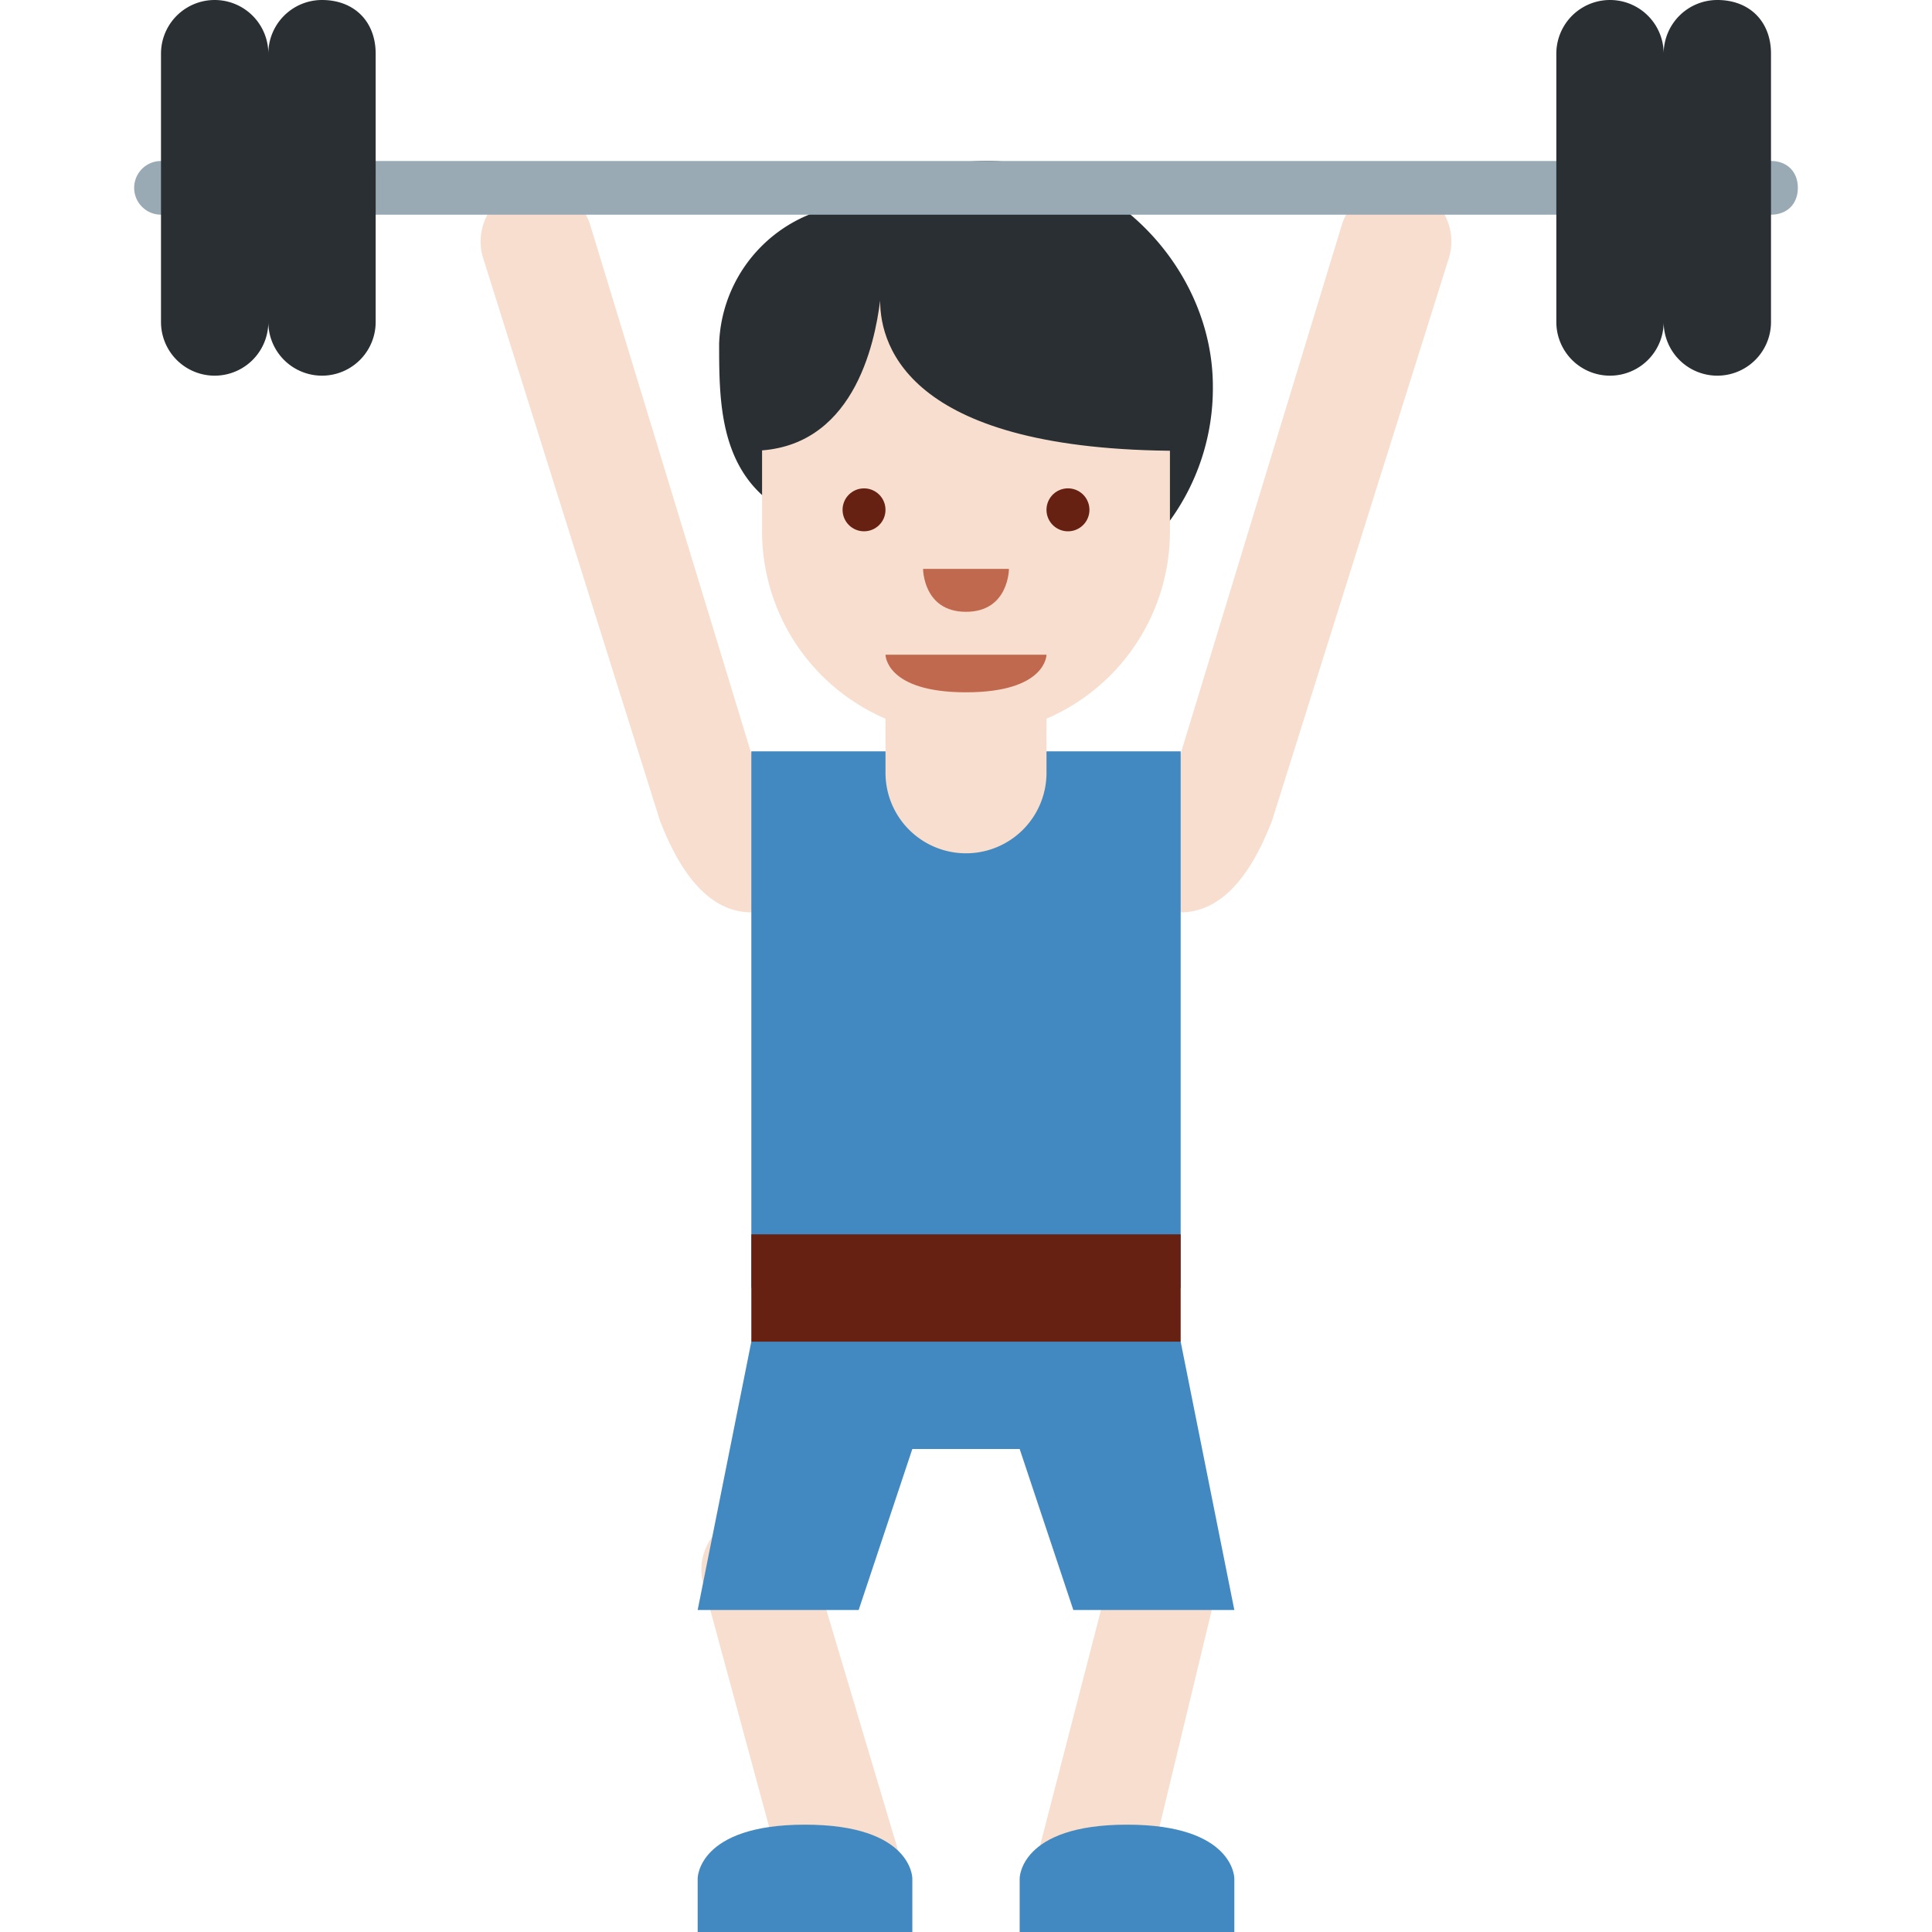 <svg xmlns="http://www.w3.org/2000/svg" viewBox="0 0 36 36"><path fill="#F7DECE" d="M14.8 35.3a1 1 0 0 0 2-.6L15.1 29a1 1 0 1 0-2 .5l1.6 5.9zm4.5-.6a1 1 0 1 0 2 .6l1.4-5.8a1 1 0 1 0-1.9-.6l-1.5 5.8zm-5.1-20c.2.5-.2 2.3-.2 2.3-1 0-1.5-1.2-1.7-1.7L9 4.8a1 1 0 1 1 2-.6l3.2 10.5zm7.6 0c-.2.5.2 2.3.2 2.3 1 0 1.5-1.2 1.7-1.7L27 4.8a1 1 0 0 0-2-.6l-3.2 10.5z"/><path fill="#292F33" d="M18.4 3c-1 0-1.8.3-2.4.8a2.7 2.7 0 0 0-2.6 2.6c0 1.2 0 2.7 1.6 3.3a4.2 4.2 0 0 0 7.6-2.5C22.6 5 20.7 3 18.4 3z"/><path fill="#4289C1" d="M19 23h-2l-3 2-1 5h3l1-3h2l1 3h3l-1-5zm-6 13v-1s0-1 2-1 2 1 2 1v1h-4zm6 0v-1s0-1 2-1 2 1 2 1v1h-4z"/><path fill="#4289C1" d="M22 14h-8v10h8V14z"/><path fill="#F7DECE" d="M16.5 11.4v3a1.5 1.5 0 1 0 3 0v-3h-3z"/><path fill="#F7DECE" d="M21.8 5.3h-7.6v4.6a3.8 3.8 0 0 0 7.6 0V5.3z"/><path fill="#292F33" d="M16.4 5.2H14v3.2c1.9 0 2.3-2 2.4-2.8 0 .9.6 2.8 5.6 2.8V5.2h-5.6z"/><path fill="#C1694F" d="M19.5 12.2h-3s0 .7 1.5.7 1.5-.7 1.5-.7z"/><circle fill="#662113" cx="16.1" cy="9.5" r=".4"/><path fill="#662113" d="M20.3 9.5a.4.4 0 1 1-.8 0 .4.4 0 0 1 .8 0z"/><path fill="#C1694F" d="M17.2 10.6h1.6s0 .8-.8.8-.8-.8-.8-.8z"/><path fill="#662113" d="M14 23h8v2h-8z"/><path fill="#99AAB5" d="M33.5 3.5c0 .3-.2.5-.5.5H3a.5.5 0 0 1 0-1h30c.3 0 .5.2.5.5z"/><path fill="#292F33" d="M32 0a1 1 0 0 0-1 1 1 1 0 1 0-2 0v5a1 1 0 1 0 2 0 1 1 0 1 0 2 0V1c0-.6-.4-1-1-1zM6 0a1 1 0 0 0-1 1 1 1 0 1 0-2 0v5a1 1 0 1 0 2 0 1 1 0 1 0 2 0V1c0-.6-.4-1-1-1z"/></svg>